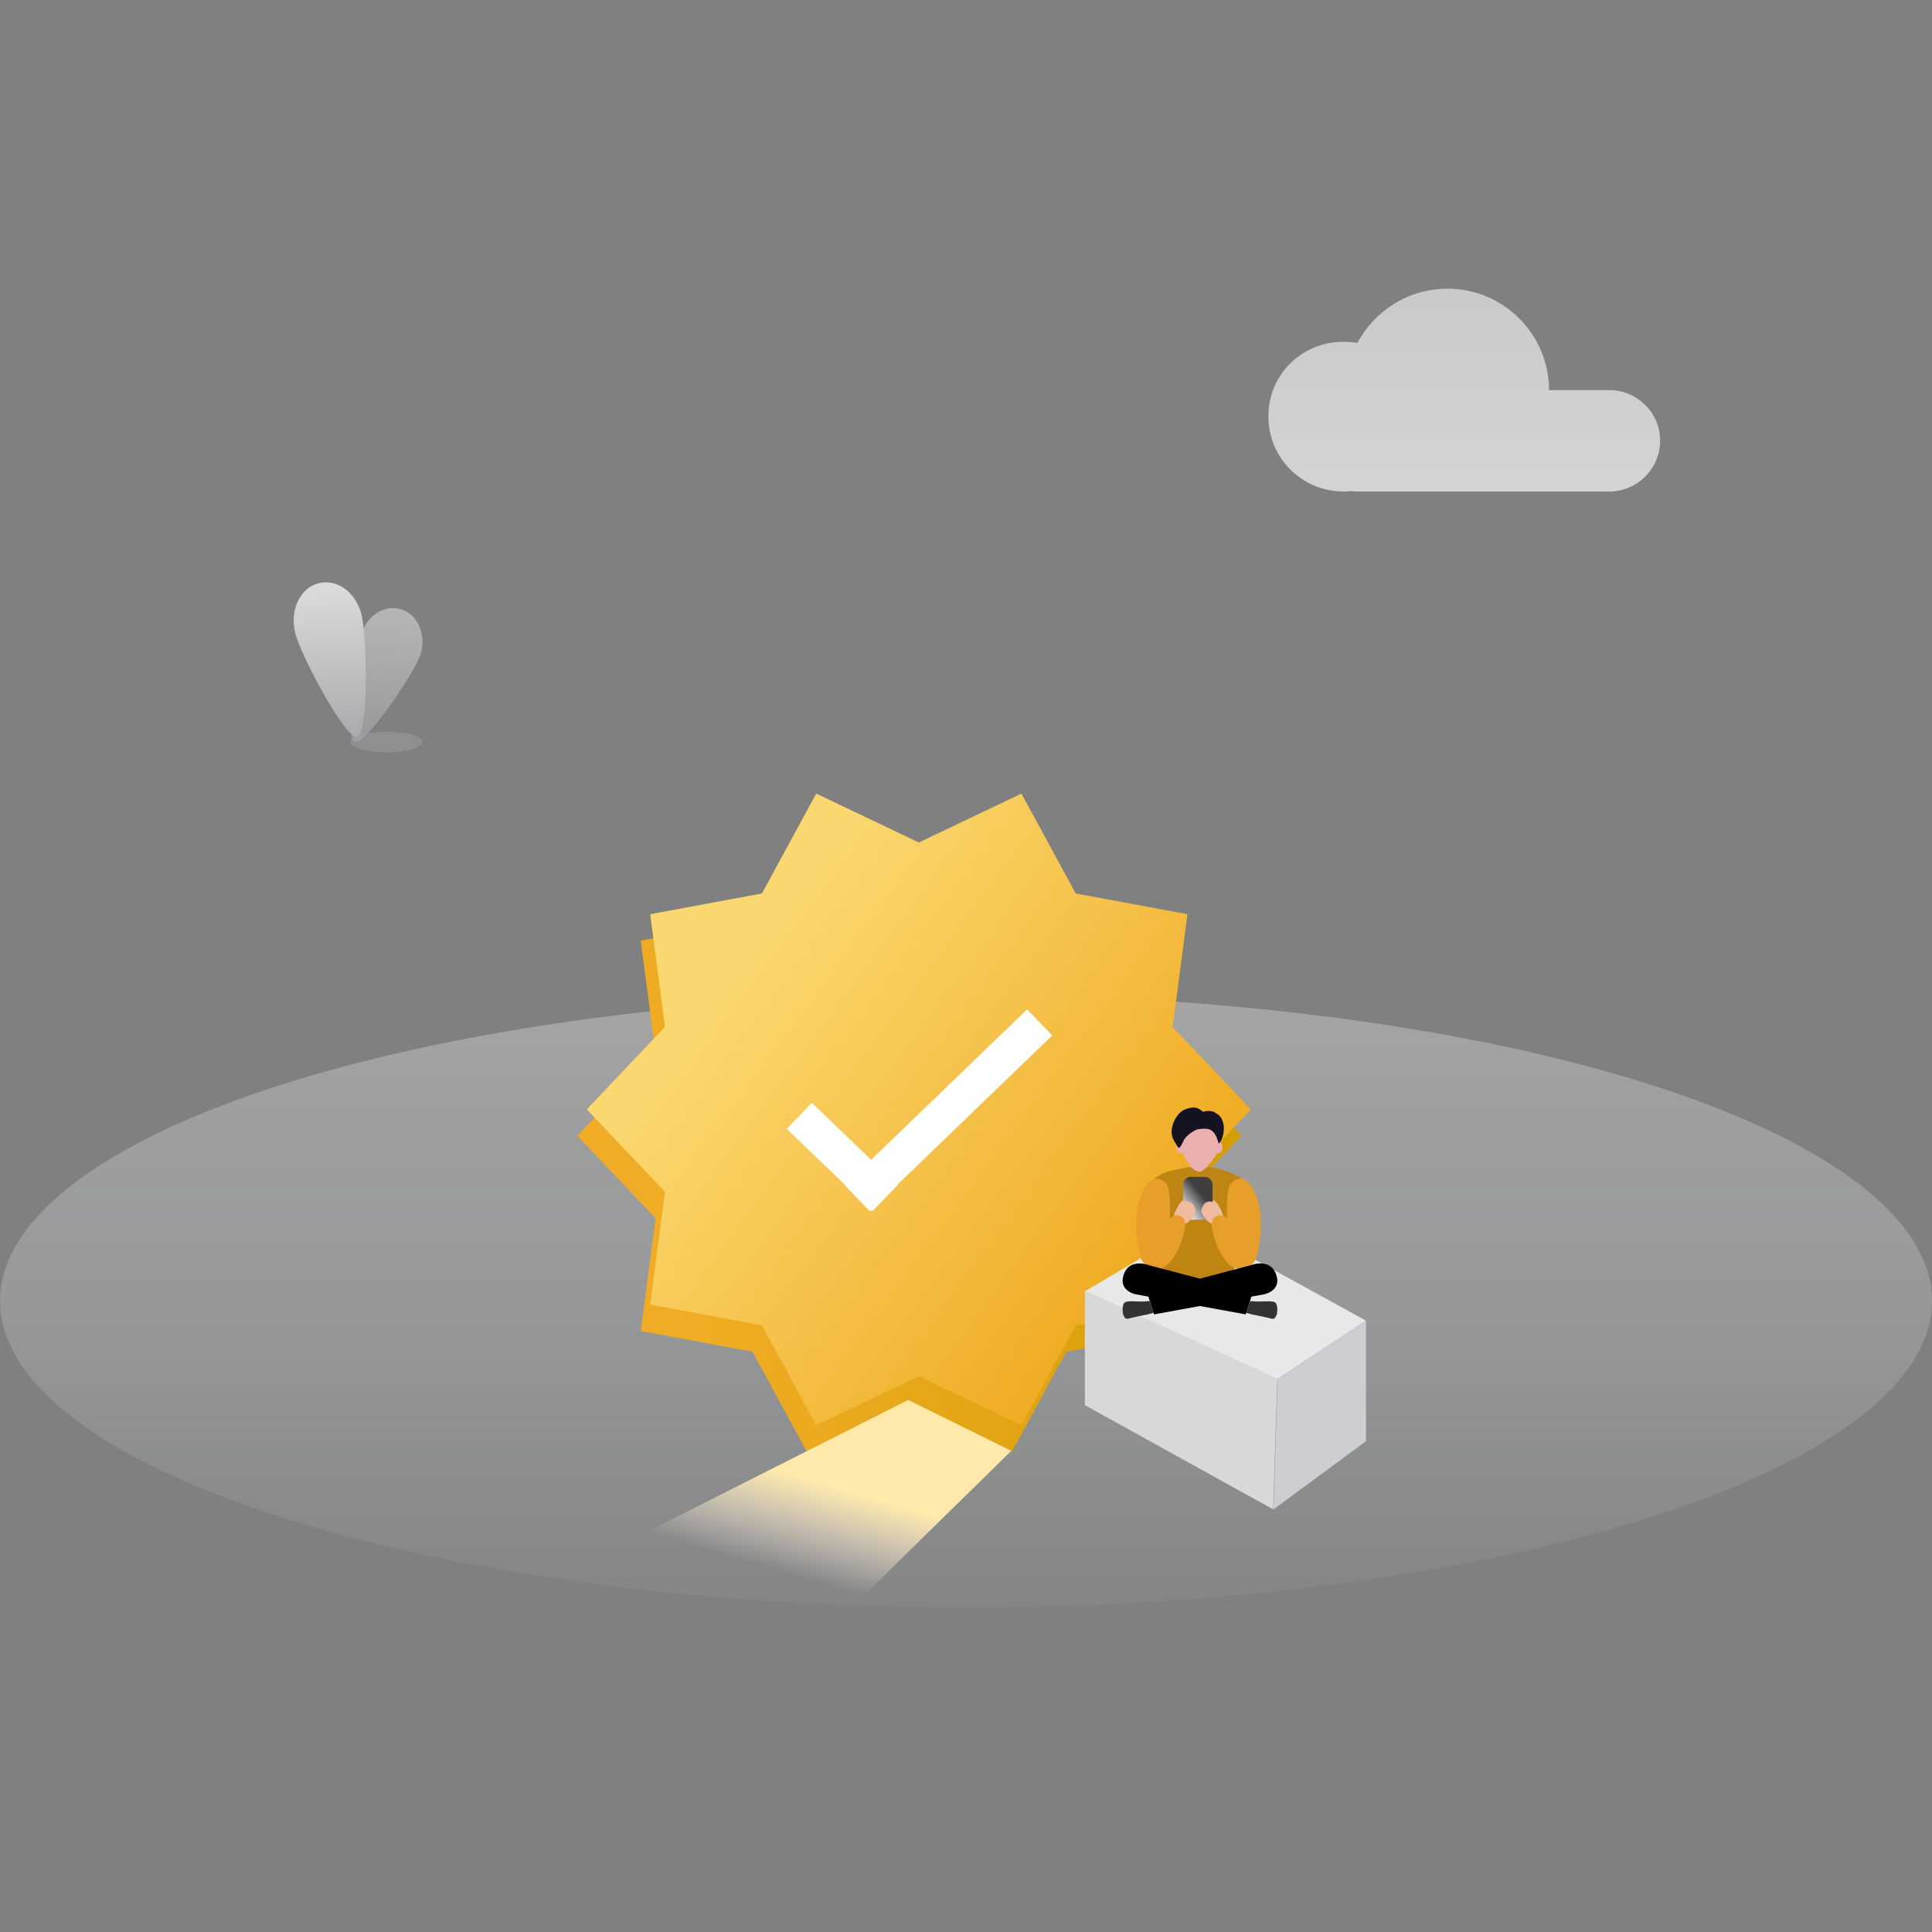 <svg xmlns:xlink="http://www.w3.org/1999/xlink" xmlns="http://www.w3.org/2000/svg" version="1.1" viewBox="0 0 1024 1024" height="1024px" width="1024px">
    <rect x="0" y="0" width="1024" height="1024" fill="#808080" stroke="none"/>
    <title>请求成功</title>
    <defs>
        <linearGradient id="linearGradient-1" y2="0%" x2="50%" y1="100%" x1="50%">
            <stop offset="0%" stop-opacity="0.1" stop-color="#FFFFFF"></stop>
            <stop offset="13%" stop-opacity="0.19" stop-color="#FBFDFF"></stop>
            <stop offset="41%" stop-opacity="0.43" stop-color="#F1F7FF"></stop>
            <stop offset="81%" stop-opacity="0.82" stop-color="#DBDBDB"></stop>
            <stop offset="100%" stop-color="#DBDBDB"></stop>
        </linearGradient>
        <linearGradient id="linearGradient-2" y2="-44.149%" x2="49.937%" y1="100.011%" x1="49.937%">
            <stop offset="0%" stop-color="#F8F8F9"></stop>
            <stop offset="100%" stop-color="#E2E3E4"></stop>
        </linearGradient>
        <linearGradient id="linearGradient-3" y2="100.08%" x2="47.419%" y1="9.744%" x1="51.915%">
            <stop offset="0%" stop-color="#F4F5F5"></stop>
            <stop offset="100%" stop-color="#B3B5B9"></stop>
        </linearGradient>
        <linearGradient id="linearGradient-4" y2="99.853%" x2="51.789%" y1="7.489%" x1="49.237%">
            <stop offset="0%" stop-color="#F3F4F4"></stop>
            <stop offset="100%" stop-color="#B3B5B9"></stop>
        </linearGradient>
        <linearGradient id="linearGradient-5" y2="80.147%" x2="19.107%" y1="63.326%" x1="100%">
            <stop offset="0%" stop-color="#D39E03"></stop>
            <stop offset="100%" stop-color="#F0AC24"></stop>
        </linearGradient>
        <linearGradient id="linearGradient-6" y2="67.627%" x2="88.187%" y1="24.168%" x1="26.317%">
            <stop offset="0%" stop-color="#FAD76F"></stop>
            <stop offset="100%" stop-color="#F0AC24"></stop>
        </linearGradient>
        <linearGradient id="linearGradient-7" y2="32.055%" x2="50%" y1="65.387%" x1="33.764%">
            <stop offset="0%" stop-opacity="0" stop-color="#FFF3F2"></stop>
            <stop offset="100%" stop-color="#FFEAAB"></stop>
        </linearGradient>
        <linearGradient id="linearGradient-8" y2="30.481%" x2="50%" y1="87.008%" x1="0.924%">
            <stop offset="0%" stop-color="#FFFFFF"></stop>
            <stop offset="100%" stop-color="#3F3F3F"></stop>
        </linearGradient>
    </defs>
    <g fill-rule="evenodd" fill="none" stroke-width="1" stroke="none" id="请求成功">
        <g transform="translate(0, 153)" id="请求失败">
            <g fill-rule="nonzero" id="底部背景备份">
                <g opacity="0.408" fill="url(#linearGradient-1)" transform="translate(0, 374.074)" id="编组-2">
                    <ellipse ry="162.463" rx="512" cy="162.463" cx="512" id="椭圆形"></ellipse>
                </g>
                <g transform="translate(155.648, 0)" id="未开通电子签章">
                    <path opacity="0.7" fill="url(#linearGradient-2)" id="形状结合" d="M564.11,107.512 C562.972,107.512 561.835,107.512 560.697,107.228 C559.275,107.512 557.852,107.512 556.43,107.512 C534.528,107.512 516.608,89.878 516.608,67.693 C516.608,45.508 534.244,28.158 556.43,28.158 C558.99,28.158 561.55,28.442 563.826,28.727 C572.928,11.661 590.848,0 611.612,0 C641.195,0 665.372,24.176 665.372,53.756 L665.372,53.756 L697.23,53.756 C712.021,53.756 724.252,65.702 724.252,80.492 C724.252,95.282 712.306,107.512 697.23,107.512 L564.11,107.512 Z"></path>
                    <g transform="translate(0, 155.637)" opacity="0.779" id="编组备份-2">
                        <ellipse ry="5.461" rx="19.115" cy="84.645" cx="49.152" opacity="0.599" fill="#9DA0A6" id="椭圆形_1_"></ellipse>
                        <path opacity="0.577" fill="url(#linearGradient-3)" id="椭圆形_2_" d="M32.405,84.555 C37.665,86.719 63.309,49.001 66.926,39.108 C70.542,29.215 66.597,18.085 58.049,14.684 C49.501,11.284 39.638,16.539 36.021,26.742 C32.405,36.944 26.816,82.391 32.405,84.555 Z"></path>
                        <path fill="url(#linearGradient-4)" id="椭圆形_3_" d="M33.71,81.862 C39.817,80.069 38.901,28.361 35.847,16.705 C32.794,5.048 22.717,-2.125 12.946,0.565 C3.175,3.255 -2.016,14.911 0.732,26.568 C3.48,38.225 27.603,83.656 33.71,81.862 Z"></path>
                    </g>
                </g>
            </g>
            <polygon points="482 590.467 427.613 616.386 398.848 563.449 339.613 552.45 347.457 492.716 306 449 347.457 405.284 339.613 345.55 398.848 334.551 427.613 281.614 482 307.533 536.387 281.614 565.152 334.551 624.387 345.55 616.543 405.284 658 449 616.543 492.716 624.387 552.45 565.152 563.449 536.387 616.386" fill="url(#linearGradient-5)" id="星形"></polygon>
            <polygon points="487 576.467 432.613 602.386 403.848 549.449 344.613 538.45 352.457 478.716 311 435 352.457 391.284 344.613 331.55 403.848 320.551 432.613 267.614 487 293.533 541.387 267.614 570.152 320.551 629.387 331.55 621.543 391.284 663 435 621.543 478.716 629.387 538.45 570.152 549.449 541.387 602.386" fill="url(#linearGradient-6)" id="星形"></polygon>
            <polygon points="536 615.975 481.364 589 319 671.002 430.967 719" fill="url(#linearGradient-7)" id="路径-24"></polygon>
            <polygon points="575 531.473 676.994 578 724 546.98 633.099 497" fill="#E8E8E8" id="路径-39"></polygon>
            <polygon points="575 531 575 591.751 674.817 647 677 577.647" fill="#D8D8D8" id="路径-41"></polygon>
            <polygon points="677.175 577.96 675 647 724 610.879 724 547" fill="#CDCED1" id="路径-53"></polygon>
            <path fill="#FFFFFF" id="形状结合" d="M544.377,382 L557.712,395.789 L475.529,475.035 L475.712,475.211 L462.382,489.005 L461.711,488.359 L461.048,489 L447.712,475.211 L447.882,475.047 L417,445.317 L430.33,431.523 L461.7,461.722 L544.377,382 Z"></path>
            <g fill-rule="nonzero" transform="translate(595, 434)" id="暂无消息-(1)">
                <g id="人物">
                    <path fill="#EBB0B0" id="形状结合" d="M40.962,8.948 C43.762,9.209 46.355,10.531 48.208,12.642 C48.784,13.276 49.269,13.987 49.649,14.753 L49.676,14.81 L49.601,14.429 C50.48,14.677 50.862,16.222 50.893,18.106 L50.894,18.238 C53.032,17.66 54.555,24.139 49.907,24.308 C49.74,24.74 49.558,25.109 49.362,25.392 C48.188,27.091 46.905,29.265 45.082,30.576 L45.098,35.329 L35.592,35.462 L35.633,29.88 C34.867,29.259 34.201,28.498 33.676,27.616 C32.982,26.572 32.408,25.462 31.96,24.307 L32.147,24.297 C26.601,24.683 28.462,17.14 30.803,18.329 C30.799,18.076 30.801,17.822 30.809,17.567 C31.03,15.466 31.892,13.484 33.278,11.887 C35.193,9.699 38.07,8.599 40.962,8.948 Z M49.889,15.887 L49.892,15.962 C49.906,16.339 49.928,16.712 50.119,17.051 L49.889,15.887 Z M49.676,14.81 L49.889,15.887 L49.887,15.821 C49.877,15.585 49.862,15.349 49.802,15.121 L49.76,14.985 L49.676,14.81 Z"></path>
                    <path fill="#131322" id="路径" d="M50.972,19.167 C54.243,16.035 55.433,5.57 49.241,2.924 C48.549,2.088 47.077,1.866 45.098,1.837 C43.662,1.8 43.501,2.343 42.767,2.216 C42.033,2.088 40.952,0.367 38.159,0.026 C36.648,-0.187 32.085,0.937 31.092,2.216 C29.146,3.661 26.615,7.179 26.05,11.591 C25.468,16.01 27.768,18.205 29.684,21.562 C31.455,20.454 31.886,17.897 33.138,16.235 C34.874,14.219 37.062,12.628 39.528,11.591 C44.834,10.821 47.376,10.821 49.765,15.569 C49.765,15.569 50.167,16.769 50.972,19.167 Z"></path>
                    <path fill="#BE8512" id="路径" d="M35.809,31.502 C37.314,32.429 39.082,33.989 40.777,34.021 C42.059,34.095 43.809,32.266 44.927,31.502 C50.07,31.742 59.396,34.346 67.292,40.33 C67.292,63.466 64.966,67.589 61.95,80.611 C61.867,81.181 53.327,96.009 51.691,96.842 C45.285,100.083 40.331,99.477 33.313,98.655 C31.945,98.488 24.139,91.712 23.113,90.708 C22.292,89.894 18.202,80.994 17.272,78.542 C16.343,76.09 14.928,71.658 14.82,69.003 C14.534,61.94 14.054,49.972 13.954,41.109 C19.841,32.553 29.438,33.267 35.809,31.502 Z"></path>
                    <rect rx="4" height="22.705" width="15.591" y="36.76" x="32.068" fill="url(#linearGradient-8)" id="矩形"></rect>
                    <path transform="translate(32.395, 55.613) rotate(-31) translate(-32.395, -55.613)" fill="#EFBA9E" id="路径-109" d="M27.315,54.108 C29.766,52.021 32.174,50.632 34.539,49.939 C36.499,49.94 36.1,50.565 35.096,50.853 C36.082,51.124 40.628,52.095 38.137,58.417 C36.187,60.155 31.476,62.439 27.543,60.617 C25.454,59.254 25.378,57.084 27.315,54.108 Z"></path>
                    <path fill="#E89F2A" id="路径-2" d="M12.351,41.328 C15.979,36.972 19.485,36.561 22.869,40.097 C26.71,43.751 25.105,67.329 22.869,81.899 C17.653,88.209 11.131,84.402 9.38,79.187 C5.58,63.115 6.571,50.495 12.351,41.328 Z"></path>
                    <path fill="#E89F2A" id="路径-3" d="M13.371,76.677 C14.907,69.67 19.363,63.282 26.74,57.513 C29.407,56.529 32.431,57.469 33.146,61.064 C33.905,63.248 30.014,80.703 20.988,85.189 C14.491,86.504 11.952,83.666 13.371,76.677 Z"></path>
                    <path transform="translate(48.058, 55.613) scale(-1, 1) rotate(-31) translate(-48.058, -55.613)" fill="#EFBA9E" id="路径-109" d="M42.977,54.108 C45.429,52.021 47.837,50.632 50.202,49.939 C52.161,49.94 51.763,50.565 50.758,50.853 C51.744,51.124 56.291,52.095 53.8,58.417 C51.849,60.155 47.139,62.439 43.206,60.617 C41.117,59.254 41.041,57.084 42.977,54.108 Z"></path>
                    <path transform="translate(64.301, 61.455) scale(-1, 1) translate(-64.301, -61.455)" fill="#E89F2A" id="路径-2" d="M60.499,41.328 C64.127,36.972 67.633,36.561 71.017,40.097 C74.858,43.751 73.252,67.329 71.017,81.899 C65.801,88.209 59.279,84.402 57.528,79.187 C53.728,63.115 54.719,50.495 60.499,41.328 Z"></path>
                    <path transform="translate(57.34, 71.324) scale(-1, 1) translate(-57.34, -71.324)" fill="#E89F2A" id="路径-3" d="M47.597,76.677 C49.133,69.67 53.589,63.282 60.966,57.513 C63.633,56.529 66.657,57.469 67.372,61.064 C68.131,63.248 64.239,80.703 55.214,85.189 C48.716,86.504 46.177,83.666 47.597,76.677 Z"></path>
                    <path fill="#000000" id="裤子" d="M67.788,83.641 C67.788,83.641 78.408,79.268 81.492,88.804 C84.211,97.218 75.126,98.985 75.126,98.985 L75.126,98.985 L68.257,100.237 L65.265,109.651 L40.971,105.216 L16.658,109.651 L13.663,100.23 L6.866,98.989 C6.866,98.989 -2.209,97.223 0.507,88.813 C3.589,79.282 14.197,83.653 14.197,83.653 L40.96,90.714 L67.788,83.641 Z"></path>
                    <path fill="#333333" id="脚" d="M14.34,102.605 L11.414,102.793 C10.505,102.841 9.594,102.841 8.684,102.793 C6.809,102.716 5.07,102.713 5.07,102.713 C5.07,102.713 1.58,102.588 0.855,103.573 C-0.537,105.47 0.19,109.326 0.19,109.326 C0.19,109.326 0.628,110.922 1.458,111.641 C2.156,112.25 3.44,111.793 3.44,111.793 C3.44,111.793 5.748,111.197 8.21,110.68 C11.547,109.979 12.975,109.745 12.975,109.745 L16.485,108.806 L14.34,102.605 Z M67.582,102.605 L70.523,102.794 C71.437,102.842 72.354,102.842 73.268,102.794 C75.153,102.716 76.903,102.714 76.903,102.714 C76.903,102.714 80.411,102.588 81.14,103.578 C82.541,105.483 81.809,109.357 81.809,109.357 C81.809,109.357 81.367,110.959 80.536,111.682 C79.832,112.294 78.543,111.835 78.543,111.835 C78.543,111.835 76.222,111.236 73.745,110.716 C70.39,110.013 68.954,109.778 68.954,109.778 L65.424,108.834 L67.582,102.605 Z"></path>
                </g>
            </g>
        </g>
    </g>
</svg>